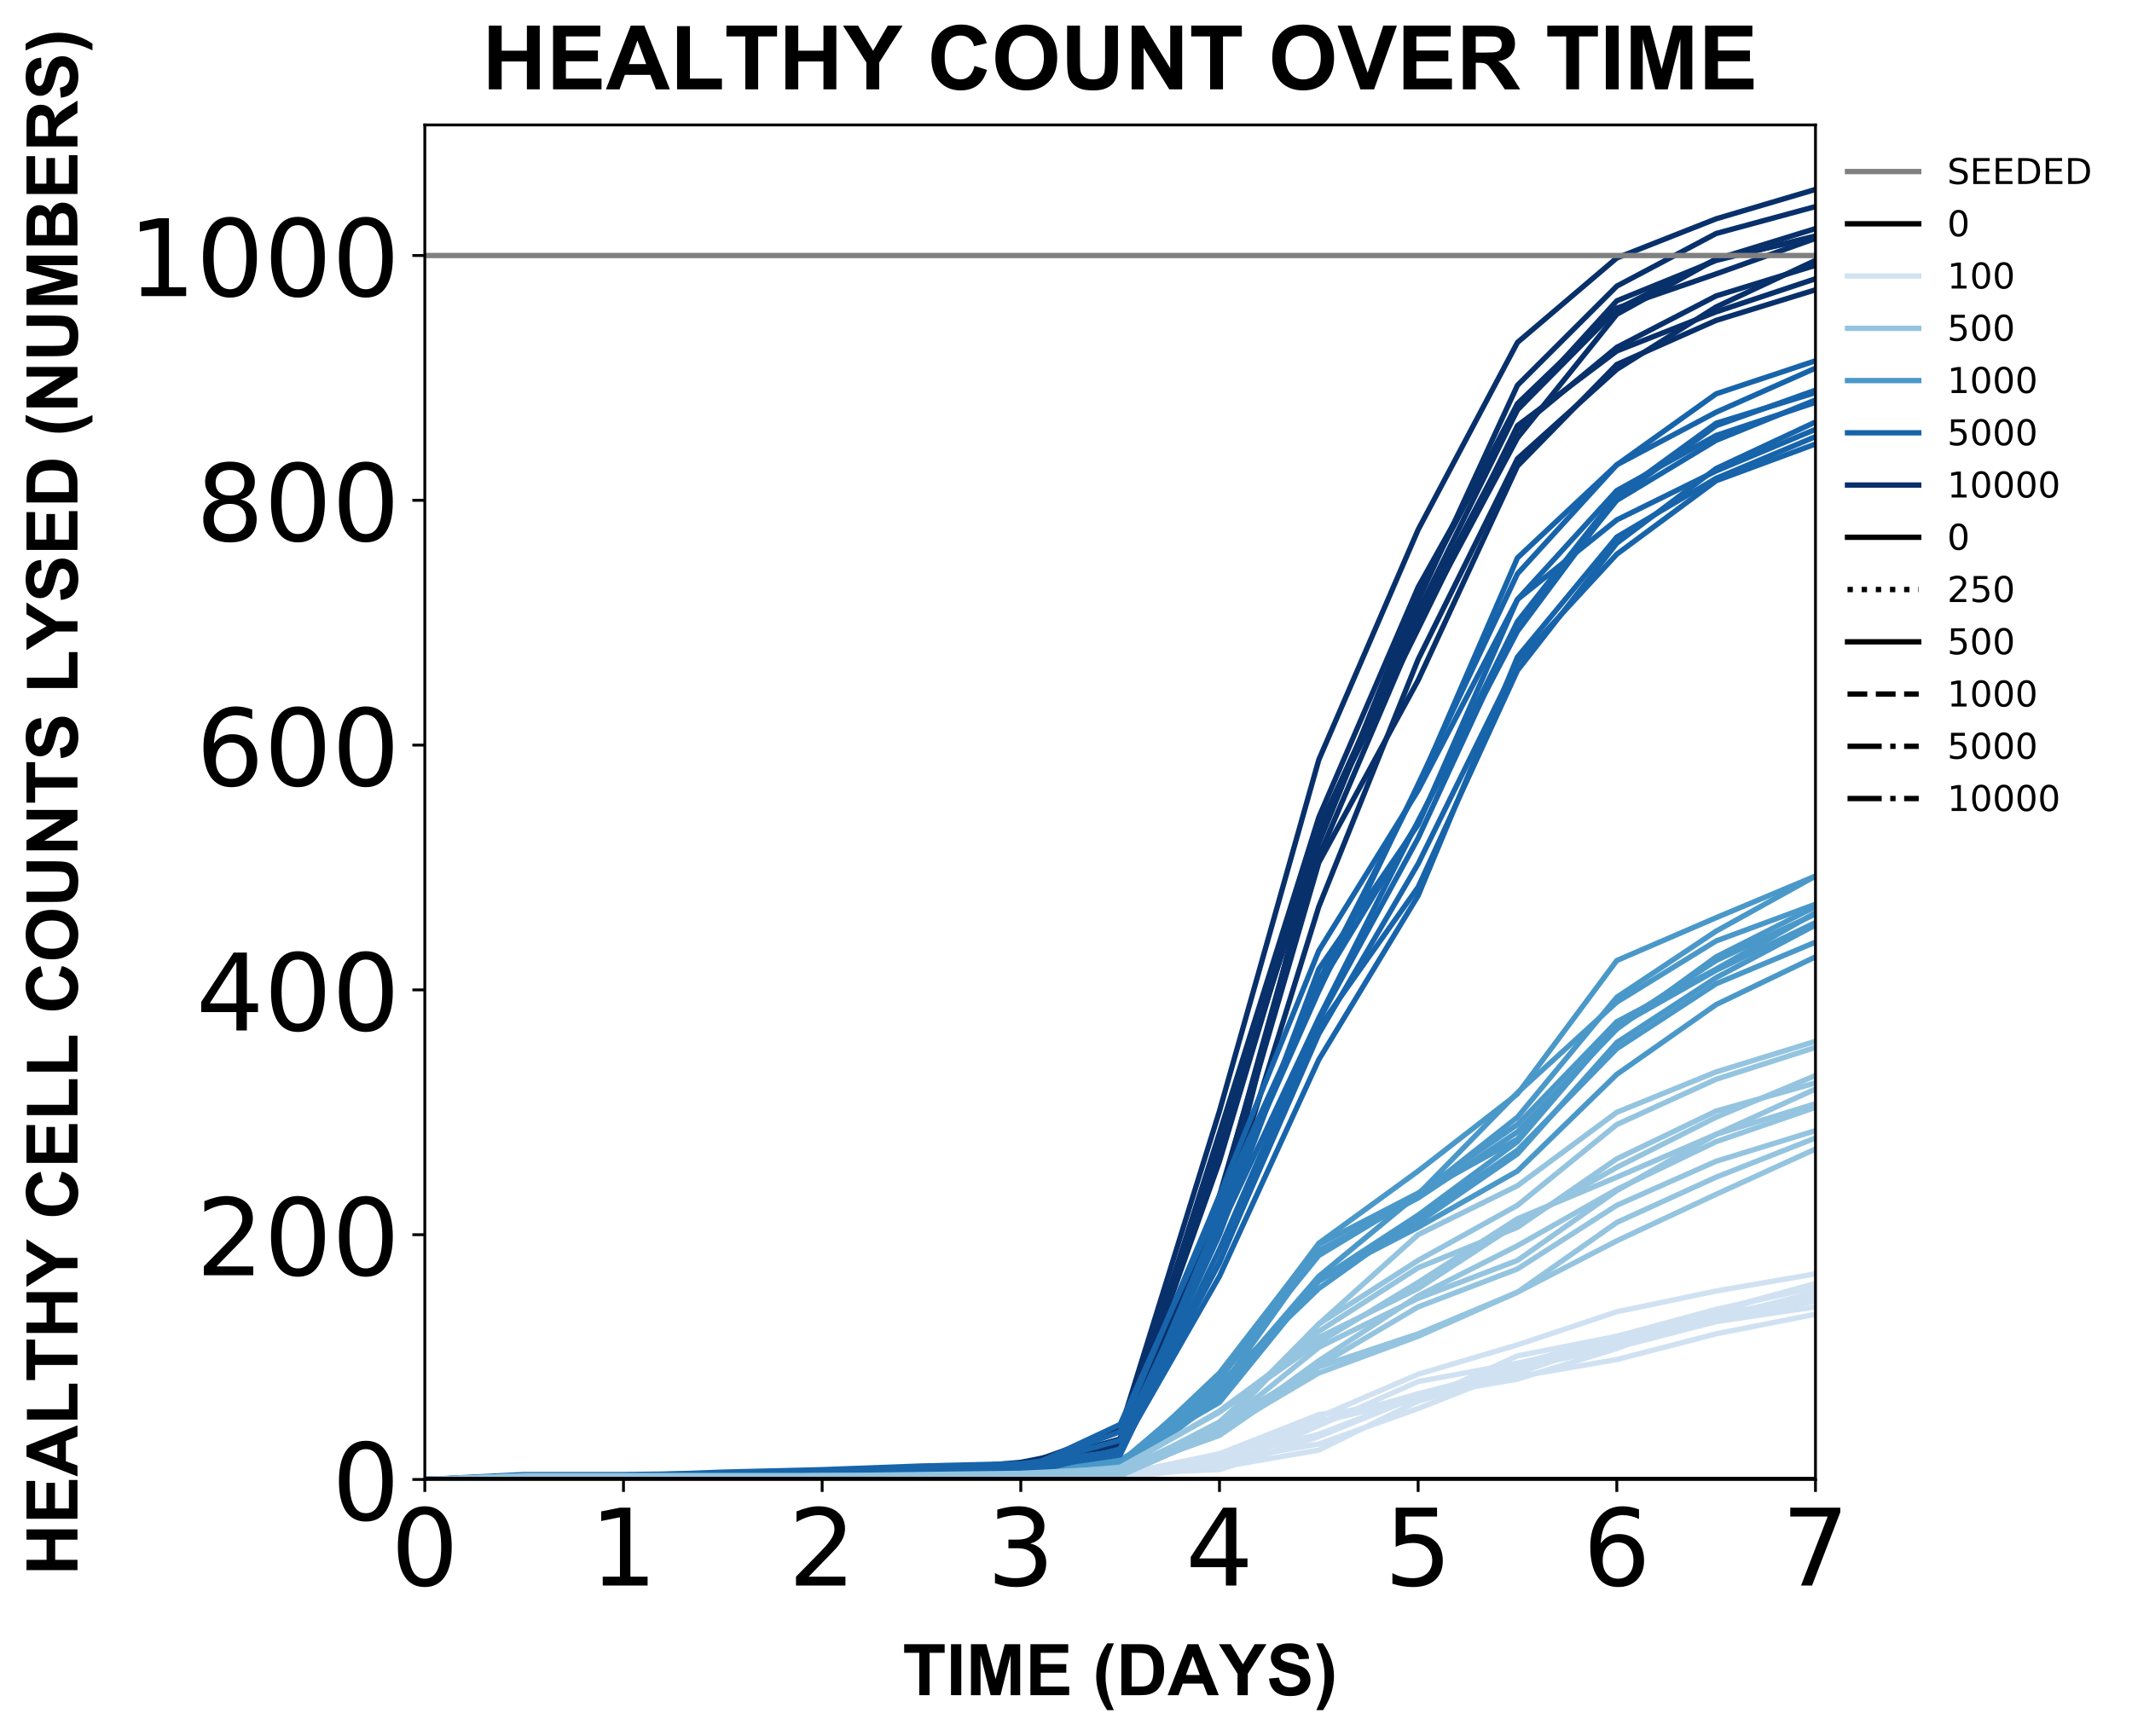 <?xml version="1.0" encoding="utf-8" standalone="no"?>
<!DOCTYPE svg PUBLIC "-//W3C//DTD SVG 1.1//EN"
  "http://www.w3.org/Graphics/SVG/1.1/DTD/svg11.dtd">
<!-- Created with matplotlib (https://matplotlib.org/) -->
<svg height="487.618pt" version="1.1" viewBox="0 0 598.823 487.618" width="598.823pt" xmlns="http://www.w3.org/2000/svg" xmlns:xlink="http://www.w3.org/1999/xlink">
 <defs>
  <style type="text/css">
*{stroke-linecap:butt;stroke-linejoin:round;}
  </style>
 </defs>
 <g id="figure_1">
  <g id="patch_1">
   <path d="M 0 487.618 
L 598.823 487.618 
L 598.823 0 
L 0 0 
z
" style="fill:#ffffff;"/>
  </g>
  <g id="axes_1">
   <g id="patch_2">
    <path d="M 119.319 415.615 
L 509.919 415.615 
L 509.919 35.095 
L 119.319 35.095 
z
" style="fill:#ffffff;"/>
   </g>
   <g id="matplotlib.axis_1">
    <g id="xtick_1">
     <g id="line2d_1">
      <defs>
       <path d="M 0 0 
L 0 3.5 
" id="m0b7b9d3a5e" style="stroke:#000000;stroke-width:0.8;"/>
      </defs>
      <g>
       <use style="stroke:#000000;stroke-width:0.8;" x="119.319" xlink:href="#m0b7b9d3a5e" y="415.615"/>
      </g>
     </g>
     <g id="text_1">
      <!-- 0 -->
      <defs>
       <path d="M 31.781 66.406 
Q 24.172 66.406 20.328 58.906 
Q 16.5 51.422 16.5 36.375 
Q 16.5 21.391 20.328 13.891 
Q 24.172 6.391 31.781 6.391 
Q 39.453 6.391 43.281 13.891 
Q 47.125 21.391 47.125 36.375 
Q 47.125 51.422 43.281 58.906 
Q 39.453 66.406 31.781 66.406 
z
M 31.781 74.219 
Q 44.047 74.219 50.516 64.516 
Q 56.984 54.828 56.984 36.375 
Q 56.984 17.969 50.516 8.266 
Q 44.047 -1.422 31.781 -1.422 
Q 19.531 -1.422 13.062 8.266 
Q 6.594 17.969 6.594 36.375 
Q 6.594 54.828 13.062 64.516 
Q 19.531 74.219 31.781 74.219 
z
" id="DejaVuSans-48"/>
      </defs>
      <g transform="translate(109.775 445.41)scale(0.3 -0.3)">
       <use xlink:href="#DejaVuSans-48"/>
      </g>
     </g>
    </g>
    <g id="xtick_2">
     <g id="line2d_2">
      <g>
       <use style="stroke:#000000;stroke-width:0.8;" x="175.119" xlink:href="#m0b7b9d3a5e" y="415.615"/>
      </g>
     </g>
     <g id="text_2">
      <!-- 1 -->
      <defs>
       <path d="M 12.406 8.297 
L 28.516 8.297 
L 28.516 63.922 
L 10.984 60.406 
L 10.984 69.391 
L 28.422 72.906 
L 38.281 72.906 
L 38.281 8.297 
L 54.391 8.297 
L 54.391 0 
L 12.406 0 
z
" id="DejaVuSans-49"/>
      </defs>
      <g transform="translate(165.575 445.41)scale(0.3 -0.3)">
       <use xlink:href="#DejaVuSans-49"/>
      </g>
     </g>
    </g>
    <g id="xtick_3">
     <g id="line2d_3">
      <g>
       <use style="stroke:#000000;stroke-width:0.8;" x="230.919" xlink:href="#m0b7b9d3a5e" y="415.615"/>
      </g>
     </g>
     <g id="text_3">
      <!-- 2 -->
      <defs>
       <path d="M 19.188 8.297 
L 53.609 8.297 
L 53.609 0 
L 7.328 0 
L 7.328 8.297 
Q 12.938 14.109 22.625 23.891 
Q 32.328 33.688 34.812 36.531 
Q 39.547 41.844 41.422 45.531 
Q 43.312 49.219 43.312 52.781 
Q 43.312 58.594 39.234 62.25 
Q 35.156 65.922 28.609 65.922 
Q 23.969 65.922 18.812 64.312 
Q 13.672 62.703 7.812 59.422 
L 7.812 69.391 
Q 13.766 71.781 18.938 73 
Q 24.125 74.219 28.422 74.219 
Q 39.75 74.219 46.484 68.547 
Q 53.219 62.891 53.219 53.422 
Q 53.219 48.922 51.531 44.891 
Q 49.859 40.875 45.406 35.406 
Q 44.188 33.984 37.641 27.219 
Q 31.109 20.453 19.188 8.297 
z
" id="DejaVuSans-50"/>
      </defs>
      <g transform="translate(221.375 445.41)scale(0.3 -0.3)">
       <use xlink:href="#DejaVuSans-50"/>
      </g>
     </g>
    </g>
    <g id="xtick_4">
     <g id="line2d_4">
      <g>
       <use style="stroke:#000000;stroke-width:0.8;" x="286.719" xlink:href="#m0b7b9d3a5e" y="415.615"/>
      </g>
     </g>
     <g id="text_4">
      <!-- 3 -->
      <defs>
       <path d="M 40.578 39.312 
Q 47.656 37.797 51.625 33 
Q 55.609 28.219 55.609 21.188 
Q 55.609 10.406 48.188 4.484 
Q 40.766 -1.422 27.094 -1.422 
Q 22.516 -1.422 17.656 -0.516 
Q 12.797 0.391 7.625 2.203 
L 7.625 11.719 
Q 11.719 9.328 16.594 8.109 
Q 21.484 6.891 26.812 6.891 
Q 36.078 6.891 40.938 10.547 
Q 45.797 14.203 45.797 21.188 
Q 45.797 27.641 41.281 31.266 
Q 36.766 34.906 28.719 34.906 
L 20.219 34.906 
L 20.219 43.016 
L 29.109 43.016 
Q 36.375 43.016 40.234 45.922 
Q 44.094 48.828 44.094 54.297 
Q 44.094 59.906 40.109 62.906 
Q 36.141 65.922 28.719 65.922 
Q 24.656 65.922 20.016 65.031 
Q 15.375 64.156 9.812 62.312 
L 9.812 71.094 
Q 15.438 72.656 20.344 73.438 
Q 25.25 74.219 29.594 74.219 
Q 40.828 74.219 47.359 69.109 
Q 53.906 64.016 53.906 55.328 
Q 53.906 49.266 50.438 45.094 
Q 46.969 40.922 40.578 39.312 
z
" id="DejaVuSans-51"/>
      </defs>
      <g transform="translate(277.175 445.41)scale(0.3 -0.3)">
       <use xlink:href="#DejaVuSans-51"/>
      </g>
     </g>
    </g>
    <g id="xtick_5">
     <g id="line2d_5">
      <g>
       <use style="stroke:#000000;stroke-width:0.8;" x="342.519" xlink:href="#m0b7b9d3a5e" y="415.615"/>
      </g>
     </g>
     <g id="text_5">
      <!-- 4 -->
      <defs>
       <path d="M 37.797 64.312 
L 12.891 25.391 
L 37.797 25.391 
z
M 35.203 72.906 
L 47.609 72.906 
L 47.609 25.391 
L 58.016 25.391 
L 58.016 17.188 
L 47.609 17.188 
L 47.609 0 
L 37.797 0 
L 37.797 17.188 
L 4.891 17.188 
L 4.891 26.703 
z
" id="DejaVuSans-52"/>
      </defs>
      <g transform="translate(332.975 445.41)scale(0.3 -0.3)">
       <use xlink:href="#DejaVuSans-52"/>
      </g>
     </g>
    </g>
    <g id="xtick_6">
     <g id="line2d_6">
      <g>
       <use style="stroke:#000000;stroke-width:0.8;" x="398.319" xlink:href="#m0b7b9d3a5e" y="415.615"/>
      </g>
     </g>
     <g id="text_6">
      <!-- 5 -->
      <defs>
       <path d="M 10.797 72.906 
L 49.516 72.906 
L 49.516 64.594 
L 19.828 64.594 
L 19.828 46.734 
Q 21.969 47.469 24.109 47.828 
Q 26.266 48.188 28.422 48.188 
Q 40.625 48.188 47.75 41.5 
Q 54.891 34.812 54.891 23.391 
Q 54.891 11.625 47.562 5.094 
Q 40.234 -1.422 26.906 -1.422 
Q 22.312 -1.422 17.547 -0.641 
Q 12.797 0.141 7.719 1.703 
L 7.719 11.625 
Q 12.109 9.234 16.797 8.062 
Q 21.484 6.891 26.703 6.891 
Q 35.156 6.891 40.078 11.328 
Q 45.016 15.766 45.016 23.391 
Q 45.016 31 40.078 35.438 
Q 35.156 39.891 26.703 39.891 
Q 22.75 39.891 18.812 39.016 
Q 14.891 38.141 10.797 36.281 
z
" id="DejaVuSans-53"/>
      </defs>
      <g transform="translate(388.775 445.41)scale(0.3 -0.3)">
       <use xlink:href="#DejaVuSans-53"/>
      </g>
     </g>
    </g>
    <g id="xtick_7">
     <g id="line2d_7">
      <g>
       <use style="stroke:#000000;stroke-width:0.8;" x="454.119" xlink:href="#m0b7b9d3a5e" y="415.615"/>
      </g>
     </g>
     <g id="text_7">
      <!-- 6 -->
      <defs>
       <path d="M 33.016 40.375 
Q 26.375 40.375 22.484 35.828 
Q 18.609 31.297 18.609 23.391 
Q 18.609 15.531 22.484 10.953 
Q 26.375 6.391 33.016 6.391 
Q 39.656 6.391 43.531 10.953 
Q 47.406 15.531 47.406 23.391 
Q 47.406 31.297 43.531 35.828 
Q 39.656 40.375 33.016 40.375 
z
M 52.594 71.297 
L 52.594 62.312 
Q 48.875 64.062 45.094 64.984 
Q 41.312 65.922 37.594 65.922 
Q 27.828 65.922 22.672 59.328 
Q 17.531 52.734 16.797 39.406 
Q 19.672 43.656 24.016 45.922 
Q 28.375 48.188 33.594 48.188 
Q 44.578 48.188 50.953 41.516 
Q 57.328 34.859 57.328 23.391 
Q 57.328 12.156 50.688 5.359 
Q 44.047 -1.422 33.016 -1.422 
Q 20.359 -1.422 13.672 8.266 
Q 6.984 17.969 6.984 36.375 
Q 6.984 53.656 15.188 63.938 
Q 23.391 74.219 37.203 74.219 
Q 40.922 74.219 44.703 73.484 
Q 48.484 72.75 52.594 71.297 
z
" id="DejaVuSans-54"/>
      </defs>
      <g transform="translate(444.575 445.41)scale(0.3 -0.3)">
       <use xlink:href="#DejaVuSans-54"/>
      </g>
     </g>
    </g>
    <g id="xtick_8">
     <g id="line2d_8">
      <g>
       <use style="stroke:#000000;stroke-width:0.8;" x="509.919" xlink:href="#m0b7b9d3a5e" y="415.615"/>
      </g>
     </g>
     <g id="text_8">
      <!-- 7 -->
      <defs>
       <path d="M 8.203 72.906 
L 55.078 72.906 
L 55.078 68.703 
L 28.609 0 
L 18.312 0 
L 43.219 64.594 
L 8.203 64.594 
z
" id="DejaVuSans-55"/>
      </defs>
      <g transform="translate(500.375 445.41)scale(0.3 -0.3)">
       <use xlink:href="#DejaVuSans-55"/>
      </g>
     </g>
    </g>
    <g id="text_9">
     <!-- TIME (DAYS) -->
     <defs>
      <path d="M 23.391 0 
L 23.391 59.469 
L 2.156 59.469 
L 2.156 71.578 
L 59.031 71.578 
L 59.031 59.469 
L 37.844 59.469 
L 37.844 0 
z
" id="Arial-BoldMT-84"/>
      <path d="M 6.844 0 
L 6.844 71.578 
L 21.297 71.578 
L 21.297 0 
z
" id="Arial-BoldMT-73"/>
      <path d="M 7.078 0 
L 7.078 71.578 
L 28.719 71.578 
L 41.703 22.75 
L 54.547 71.578 
L 76.219 71.578 
L 76.219 0 
L 62.797 0 
L 62.797 56.344 
L 48.578 0 
L 34.672 0 
L 20.516 56.344 
L 20.516 0 
z
" id="Arial-BoldMT-77"/>
      <path d="M 7.281 0 
L 7.281 71.578 
L 60.359 71.578 
L 60.359 59.469 
L 21.734 59.469 
L 21.734 43.609 
L 57.672 43.609 
L 57.672 31.547 
L 21.734 31.547 
L 21.734 12.062 
L 61.719 12.062 
L 61.719 0 
z
" id="Arial-BoldMT-69"/>
      <path id="Arial-BoldMT-32"/>
      <path d="M 29.938 -21.047 
L 20.516 -21.047 
Q 13.031 -9.766 9.125 2.391 
Q 5.219 14.547 5.219 25.922 
Q 5.219 40.047 10.062 52.641 
Q 14.266 63.578 20.703 72.797 
L 30.078 72.797 
Q 23.391 58.016 20.875 47.625 
Q 18.359 37.25 18.359 25.641 
Q 18.359 17.625 19.844 9.219 
Q 21.344 0.828 23.922 -6.734 
Q 25.641 -11.719 29.938 -21.047 
z
" id="Arial-BoldMT-40"/>
      <path d="M 7.234 71.578 
L 33.641 71.578 
Q 42.578 71.578 47.266 70.219 
Q 53.562 68.359 58.047 63.625 
Q 62.547 58.891 64.891 52.031 
Q 67.234 45.172 67.234 35.109 
Q 67.234 26.266 65.047 19.875 
Q 62.359 12.062 57.375 7.234 
Q 53.609 3.562 47.219 1.516 
Q 42.438 0 34.422 0 
L 7.234 0 
z
M 21.688 59.469 
L 21.688 12.062 
L 32.469 12.062 
Q 38.531 12.062 41.219 12.75 
Q 44.734 13.625 47.047 15.719 
Q 49.359 17.828 50.828 22.625 
Q 52.297 27.438 52.297 35.75 
Q 52.297 44.047 50.828 48.484 
Q 49.359 52.938 46.719 55.422 
Q 44.094 57.906 40.047 58.797 
Q 37.016 59.469 28.172 59.469 
z
" id="Arial-BoldMT-68"/>
      <path d="M 71.828 0 
L 56.109 0 
L 49.859 16.266 
L 21.234 16.266 
L 15.328 0 
L 0 0 
L 27.875 71.578 
L 43.172 71.578 
z
M 45.219 28.328 
L 35.359 54.891 
L 25.688 28.328 
z
" id="Arial-BoldMT-65"/>
      <path d="M 26.078 0 
L 26.078 30.125 
L -0.141 71.578 
L 16.797 71.578 
L 33.641 43.266 
L 50.141 71.578 
L 66.797 71.578 
L 40.484 30.031 
L 40.484 0 
z
" id="Arial-BoldMT-89"/>
      <path d="M 3.609 23.297 
L 17.672 24.656 
Q 18.953 17.578 22.828 14.25 
Q 26.703 10.938 33.297 10.938 
Q 40.281 10.938 43.812 13.891 
Q 47.359 16.844 47.359 20.797 
Q 47.359 23.344 45.875 25.125 
Q 44.391 26.906 40.672 28.219 
Q 38.141 29.109 29.109 31.344 
Q 17.484 34.234 12.797 38.422 
Q 6.203 44.344 6.203 52.828 
Q 6.203 58.297 9.297 63.062 
Q 12.406 67.828 18.234 70.312 
Q 24.078 72.797 32.328 72.797 
Q 45.797 72.797 52.609 66.891 
Q 59.422 60.984 59.766 51.125 
L 45.312 50.484 
Q 44.391 56 41.328 58.422 
Q 38.281 60.844 32.172 60.844 
Q 25.875 60.844 22.312 58.25 
Q 20.016 56.594 20.016 53.812 
Q 20.016 51.266 22.172 49.469 
Q 24.906 47.172 35.453 44.672 
Q 46 42.188 51.047 39.516 
Q 56.109 36.859 58.953 32.25 
Q 61.812 27.641 61.812 20.844 
Q 61.812 14.703 58.391 9.328 
Q 54.984 3.953 48.734 1.344 
Q 42.484 -1.266 33.156 -1.266 
Q 19.578 -1.266 12.297 5 
Q 5.031 11.281 3.609 23.297 
z
" id="Arial-BoldMT-83"/>
      <path d="M 3.375 -21.047 
Q 7.422 -12.359 9.078 -7.719 
Q 10.75 -3.078 12.156 2.969 
Q 13.578 9.031 14.25 14.469 
Q 14.938 19.922 14.938 25.641 
Q 14.938 37.25 12.453 47.625 
Q 9.969 58.016 3.266 72.797 
L 12.594 72.797 
Q 19.969 62.312 24.047 50.531 
Q 28.125 38.766 28.125 26.656 
Q 28.125 16.453 24.906 4.781 
Q 21.234 -8.297 12.844 -21.047 
z
" id="Arial-BoldMT-41"/>
     </defs>
     <g transform="translate(253.525 476.208)scale(0.2 -0.2)">
      <use xlink:href="#Arial-BoldMT-84"/>
      <use x="61.084" xlink:href="#Arial-BoldMT-73"/>
      <use x="88.867" xlink:href="#Arial-BoldMT-77"/>
      <use x="172.168" xlink:href="#Arial-BoldMT-69"/>
      <use x="238.867" xlink:href="#Arial-BoldMT-32"/>
      <use x="266.65" xlink:href="#Arial-BoldMT-40"/>
      <use x="299.951" xlink:href="#Arial-BoldMT-68"/>
      <use x="372.168" xlink:href="#Arial-BoldMT-65"/>
      <use x="444.244" xlink:href="#Arial-BoldMT-89"/>
      <use x="510.943" xlink:href="#Arial-BoldMT-83"/>
      <use x="577.643" xlink:href="#Arial-BoldMT-41"/>
     </g>
    </g>
   </g>
   <g id="matplotlib.axis_2">
    <g id="ytick_1">
     <g id="line2d_9">
      <defs>
       <path d="M 0 0 
L -3.5 0 
" id="m26d6a035e6" style="stroke:#000000;stroke-width:0.8;"/>
      </defs>
      <g>
       <use style="stroke:#000000;stroke-width:0.8;" x="119.319" xlink:href="#m26d6a035e6" y="415.615"/>
      </g>
     </g>
     <g id="text_10">
      <!-- 0 -->
      <g transform="translate(93.231 427.012)scale(0.3 -0.3)">
       <use xlink:href="#DejaVuSans-48"/>
      </g>
     </g>
    </g>
    <g id="ytick_2">
     <g id="line2d_10">
      <g>
       <use style="stroke:#000000;stroke-width:0.8;" x="119.319" xlink:href="#m26d6a035e6" y="346.848"/>
      </g>
     </g>
     <g id="text_11">
      <!-- 200 -->
      <g transform="translate(55.056 358.246)scale(0.3 -0.3)">
       <use xlink:href="#DejaVuSans-50"/>
       <use x="63.623" xlink:href="#DejaVuSans-48"/>
       <use x="127.246" xlink:href="#DejaVuSans-48"/>
      </g>
     </g>
    </g>
    <g id="ytick_3">
     <g id="line2d_11">
      <g>
       <use style="stroke:#000000;stroke-width:0.8;" x="119.319" xlink:href="#m26d6a035e6" y="278.081"/>
      </g>
     </g>
     <g id="text_12">
      <!-- 400 -->
      <g transform="translate(55.056 289.479)scale(0.3 -0.3)">
       <use xlink:href="#DejaVuSans-52"/>
       <use x="63.623" xlink:href="#DejaVuSans-48"/>
       <use x="127.246" xlink:href="#DejaVuSans-48"/>
      </g>
     </g>
    </g>
    <g id="ytick_4">
     <g id="line2d_12">
      <g>
       <use style="stroke:#000000;stroke-width:0.8;" x="119.319" xlink:href="#m26d6a035e6" y="209.315"/>
      </g>
     </g>
     <g id="text_13">
      <!-- 600 -->
      <g transform="translate(55.056 220.712)scale(0.3 -0.3)">
       <use xlink:href="#DejaVuSans-54"/>
       <use x="63.623" xlink:href="#DejaVuSans-48"/>
       <use x="127.246" xlink:href="#DejaVuSans-48"/>
      </g>
     </g>
    </g>
    <g id="ytick_5">
     <g id="line2d_13">
      <g>
       <use style="stroke:#000000;stroke-width:0.8;" x="119.319" xlink:href="#m26d6a035e6" y="140.548"/>
      </g>
     </g>
     <g id="text_14">
      <!-- 800 -->
      <defs>
       <path d="M 31.781 34.625 
Q 24.75 34.625 20.719 30.859 
Q 16.703 27.094 16.703 20.516 
Q 16.703 13.922 20.719 10.156 
Q 24.75 6.391 31.781 6.391 
Q 38.812 6.391 42.859 10.172 
Q 46.922 13.969 46.922 20.516 
Q 46.922 27.094 42.891 30.859 
Q 38.875 34.625 31.781 34.625 
z
M 21.922 38.812 
Q 15.578 40.375 12.031 44.719 
Q 8.5 49.078 8.5 55.328 
Q 8.5 64.062 14.719 69.141 
Q 20.953 74.219 31.781 74.219 
Q 42.672 74.219 48.875 69.141 
Q 55.078 64.062 55.078 55.328 
Q 55.078 49.078 51.531 44.719 
Q 48 40.375 41.703 38.812 
Q 48.828 37.156 52.797 32.312 
Q 56.781 27.484 56.781 20.516 
Q 56.781 9.906 50.312 4.234 
Q 43.844 -1.422 31.781 -1.422 
Q 19.734 -1.422 13.25 4.234 
Q 6.781 9.906 6.781 20.516 
Q 6.781 27.484 10.781 32.312 
Q 14.797 37.156 21.922 38.812 
z
M 18.312 54.391 
Q 18.312 48.734 21.844 45.562 
Q 25.391 42.391 31.781 42.391 
Q 38.141 42.391 41.719 45.562 
Q 45.312 48.734 45.312 54.391 
Q 45.312 60.062 41.719 63.234 
Q 38.141 66.406 31.781 66.406 
Q 25.391 66.406 21.844 63.234 
Q 18.312 60.062 18.312 54.391 
z
" id="DejaVuSans-56"/>
      </defs>
      <g transform="translate(55.056 151.946)scale(0.3 -0.3)">
       <use xlink:href="#DejaVuSans-56"/>
       <use x="63.623" xlink:href="#DejaVuSans-48"/>
       <use x="127.246" xlink:href="#DejaVuSans-48"/>
      </g>
     </g>
    </g>
    <g id="ytick_6">
     <g id="line2d_14">
      <g>
       <use style="stroke:#000000;stroke-width:0.8;" x="119.319" xlink:href="#m26d6a035e6" y="71.782"/>
      </g>
     </g>
     <g id="text_15">
      <!-- 1000 -->
      <g transform="translate(35.969 83.179)scale(0.3 -0.3)">
       <use xlink:href="#DejaVuSans-49"/>
       <use x="63.623" xlink:href="#DejaVuSans-48"/>
       <use x="127.246" xlink:href="#DejaVuSans-48"/>
       <use x="190.869" xlink:href="#DejaVuSans-48"/>
      </g>
     </g>
    </g>
    <g id="text_16">
     <!-- HEALTHY CELL COUNTS LYSED (NUMBERS) -->
     <defs>
      <path d="M 7.328 0 
L 7.328 71.578 
L 21.781 71.578 
L 21.781 43.406 
L 50.094 43.406 
L 50.094 71.578 
L 64.547 71.578 
L 64.547 0 
L 50.094 0 
L 50.094 31.297 
L 21.781 31.297 
L 21.781 0 
z
" id="Arial-BoldMT-72"/>
      <path d="M 7.672 0 
L 7.672 71 
L 22.125 71 
L 22.125 12.062 
L 58.062 12.062 
L 58.062 0 
z
" id="Arial-BoldMT-76"/>
      <path d="M 53.078 26.312 
L 67.094 21.875 
Q 63.875 10.156 56.375 4.469 
Q 48.875 -1.219 37.359 -1.219 
Q 23.094 -1.219 13.906 8.516 
Q 4.734 18.266 4.734 35.156 
Q 4.734 53.031 13.953 62.906 
Q 23.188 72.797 38.234 72.797 
Q 51.375 72.797 59.578 65.047 
Q 64.453 60.453 66.891 51.859 
L 52.594 48.438 
Q 51.312 54 47.281 57.219 
Q 43.266 60.453 37.5 60.453 
Q 29.547 60.453 24.578 54.734 
Q 19.625 49.031 19.625 36.234 
Q 19.625 22.656 24.5 16.891 
Q 29.391 11.141 37.203 11.141 
Q 42.969 11.141 47.109 14.797 
Q 51.266 18.453 53.078 26.312 
z
" id="Arial-BoldMT-67"/>
      <path d="M 4.344 35.359 
Q 4.344 46.297 7.625 53.719 
Q 10.062 59.188 14.281 63.531 
Q 18.5 67.875 23.531 69.969 
Q 30.219 72.797 38.969 72.797 
Q 54.781 72.797 64.281 62.984 
Q 73.781 53.172 73.781 35.688 
Q 73.781 18.359 64.359 8.562 
Q 54.938 -1.219 39.156 -1.219 
Q 23.188 -1.219 13.766 8.516 
Q 4.344 18.266 4.344 35.359 
z
M 19.234 35.844 
Q 19.234 23.688 24.844 17.406 
Q 30.469 11.141 39.109 11.141 
Q 47.75 11.141 53.297 17.359 
Q 58.844 23.578 58.844 36.031 
Q 58.844 48.344 53.438 54.391 
Q 48.047 60.453 39.109 60.453 
Q 30.172 60.453 24.703 54.312 
Q 19.234 48.188 19.234 35.844 
z
" id="Arial-BoldMT-79"/>
      <path d="M 7.172 71.578 
L 21.625 71.578 
L 21.625 32.812 
Q 21.625 23.578 22.172 20.844 
Q 23.094 16.453 26.578 13.797 
Q 30.078 11.141 36.141 11.141 
Q 42.281 11.141 45.406 13.641 
Q 48.531 16.156 49.172 19.812 
Q 49.812 23.484 49.812 31.984 
L 49.812 71.578 
L 64.266 71.578 
L 64.266 33.984 
Q 64.266 21.094 63.094 15.766 
Q 61.922 10.453 58.766 6.781 
Q 55.609 3.125 50.328 0.953 
Q 45.062 -1.219 36.578 -1.219 
Q 26.312 -1.219 21.016 1.141 
Q 15.719 3.516 12.641 7.297 
Q 9.578 11.078 8.594 15.234 
Q 7.172 21.391 7.172 33.406 
z
" id="Arial-BoldMT-85"/>
      <path d="M 7.422 0 
L 7.422 71.578 
L 21.484 71.578 
L 50.781 23.781 
L 50.781 71.578 
L 64.203 71.578 
L 64.203 0 
L 49.703 0 
L 20.844 46.688 
L 20.844 0 
z
" id="Arial-BoldMT-78"/>
      <path d="M 7.328 71.578 
L 35.938 71.578 
Q 44.438 71.578 48.609 70.875 
Q 52.781 70.172 56.078 67.922 
Q 59.375 65.672 61.562 61.938 
Q 63.766 58.203 63.766 53.562 
Q 63.766 48.531 61.047 44.328 
Q 58.344 40.141 53.719 38.031 
Q 60.25 36.141 63.766 31.547 
Q 67.281 26.953 67.281 20.75 
Q 67.281 15.875 65.016 11.25 
Q 62.75 6.641 58.812 3.875 
Q 54.891 1.125 49.125 0.484 
Q 45.516 0.094 31.688 0 
L 7.328 0 
z
M 21.781 59.672 
L 21.781 43.109 
L 31.25 43.109 
Q 39.703 43.109 41.75 43.359 
Q 45.453 43.797 47.578 45.922 
Q 49.703 48.047 49.703 51.516 
Q 49.703 54.828 47.875 56.906 
Q 46.047 58.984 42.438 59.422 
Q 40.281 59.672 30.078 59.672 
z
M 21.781 31.203 
L 21.781 12.062 
L 35.156 12.062 
Q 42.969 12.062 45.062 12.5 
Q 48.297 13.094 50.312 15.359 
Q 52.344 17.625 52.344 21.438 
Q 52.344 24.656 50.781 26.906 
Q 49.219 29.156 46.266 30.172 
Q 43.312 31.203 33.453 31.203 
z
" id="Arial-BoldMT-66"/>
      <path d="M 7.328 0 
L 7.328 71.578 
L 37.75 71.578 
Q 49.219 71.578 54.422 69.641 
Q 59.625 67.719 62.75 62.781 
Q 65.875 57.859 65.875 51.516 
Q 65.875 43.453 61.125 38.203 
Q 56.391 32.953 46.969 31.594 
Q 51.656 28.859 54.703 25.578 
Q 57.766 22.312 62.938 13.969 
L 71.688 0 
L 54.391 0 
L 43.953 15.578 
Q 38.375 23.922 36.328 26.094 
Q 34.281 28.266 31.984 29.078 
Q 29.688 29.891 24.703 29.891 
L 21.781 29.891 
L 21.781 0 
z
M 21.781 41.312 
L 32.469 41.312 
Q 42.875 41.312 45.453 42.188 
Q 48.047 43.062 49.516 45.203 
Q 50.984 47.359 50.984 50.594 
Q 50.984 54.203 49.047 56.422 
Q 47.125 58.641 43.609 59.234 
Q 41.844 59.469 33.062 59.469 
L 21.781 59.469 
z
" id="Arial-BoldMT-82"/>
     </defs>
     <g transform="translate(21.759 442.548)rotate(-90)scale(0.2 -0.2)">
      <use xlink:href="#Arial-BoldMT-72"/>
      <use x="72.217" xlink:href="#Arial-BoldMT-69"/>
      <use x="138.916" xlink:href="#Arial-BoldMT-65"/>
      <use x="211.133" xlink:href="#Arial-BoldMT-76"/>
      <use x="272.107" xlink:href="#Arial-BoldMT-84"/>
      <use x="333.191" xlink:href="#Arial-BoldMT-72"/>
      <use x="405.408" xlink:href="#Arial-BoldMT-89"/>
      <use x="472.092" xlink:href="#Arial-BoldMT-32"/>
      <use x="499.875" xlink:href="#Arial-BoldMT-67"/>
      <use x="572.092" xlink:href="#Arial-BoldMT-69"/>
      <use x="638.791" xlink:href="#Arial-BoldMT-76"/>
      <use x="699.875" xlink:href="#Arial-BoldMT-76"/>
      <use x="760.943" xlink:href="#Arial-BoldMT-32"/>
      <use x="788.727" xlink:href="#Arial-BoldMT-67"/>
      <use x="860.943" xlink:href="#Arial-BoldMT-79"/>
      <use x="938.727" xlink:href="#Arial-BoldMT-85"/>
      <use x="1010.943" xlink:href="#Arial-BoldMT-78"/>
      <use x="1083.16" xlink:href="#Arial-BoldMT-84"/>
      <use x="1144.244" xlink:href="#Arial-BoldMT-83"/>
      <use x="1210.943" xlink:href="#Arial-BoldMT-32"/>
      <use x="1238.727" xlink:href="#Arial-BoldMT-76"/>
      <use x="1299.67" xlink:href="#Arial-BoldMT-89"/>
      <use x="1366.369" xlink:href="#Arial-BoldMT-83"/>
      <use x="1433.068" xlink:href="#Arial-BoldMT-69"/>
      <use x="1499.768" xlink:href="#Arial-BoldMT-68"/>
      <use x="1571.984" xlink:href="#Arial-BoldMT-32"/>
      <use x="1599.768" xlink:href="#Arial-BoldMT-40"/>
      <use x="1633.068" xlink:href="#Arial-BoldMT-78"/>
      <use x="1705.285" xlink:href="#Arial-BoldMT-85"/>
      <use x="1777.502" xlink:href="#Arial-BoldMT-77"/>
      <use x="1860.803" xlink:href="#Arial-BoldMT-66"/>
      <use x="1933.02" xlink:href="#Arial-BoldMT-69"/>
      <use x="1999.719" xlink:href="#Arial-BoldMT-82"/>
      <use x="2071.936" xlink:href="#Arial-BoldMT-83"/>
      <use x="2138.635" xlink:href="#Arial-BoldMT-41"/>
     </g>
    </g>
   </g>
   <g id="line2d_15">
    <path clip-path="url(#p4a175890ca)" d="M 119.319 415.615 
L 147.219 415.615 
L 175.119 415.615 
L 203.019 414.239 
L 230.919 413.895 
L 258.819 413.552 
L 286.719 412.52 
L 314.619 404.956 
L 342.519 326.218 
L 370.419 232.695 
L 398.319 173.556 
L 426.219 120.606 
L 454.119 97.569 
L 482.019 83.128 
L 509.919 74.532 
" style="fill:none;stroke:#08306b;stroke-linecap:square;stroke-width:1.5;"/>
   </g>
   <g id="line2d_16">
    <path clip-path="url(#p4a175890ca)" d="M 119.319 415.615 
L 147.219 415.271 
L 175.119 415.271 
L 203.019 415.271 
L 230.919 414.927 
L 258.819 413.552 
L 286.719 413.208 
L 314.619 401.517 
L 342.519 321.748 
L 370.419 236.478 
L 398.319 167.023 
L 426.219 113.385 
L 454.119 86.566 
L 482.019 76.939 
L 509.919 66.968 
" style="fill:none;stroke:#08306b;stroke-linecap:square;stroke-width:1.5;"/>
   </g>
   <g id="line2d_17">
    <path clip-path="url(#p4a175890ca)" d="M 119.319 415.615 
L 147.219 414.583 
L 175.119 414.583 
L 203.019 414.239 
L 230.919 413.208 
L 258.819 412.864 
L 286.719 411.832 
L 314.619 401.861 
L 342.519 312.121 
L 370.419 213.441 
L 398.319 148.8 
L 426.219 96.194 
L 454.119 72.469 
L 482.019 61.467 
L 509.919 53.215 
" style="fill:none;stroke:#08306b;stroke-linecap:square;stroke-width:1.5;"/>
   </g>
   <g id="line2d_18">
    <path clip-path="url(#p4a175890ca)" d="M 119.319 415.615 
L 147.219 415.271 
L 175.119 414.927 
L 203.019 414.927 
L 230.919 414.239 
L 258.819 413.552 
L 286.719 412.52 
L 314.619 404.268 
L 342.519 323.811 
L 370.419 233.039 
L 398.319 176.651 
L 426.219 119.574 
L 454.119 98.6 
L 482.019 87.598 
L 509.919 78.314 
" style="fill:none;stroke:#08306b;stroke-linecap:square;stroke-width:1.5;"/>
   </g>
   <g id="line2d_19">
    <path clip-path="url(#p4a175890ca)" d="M 119.319 415.615 
L 147.219 414.927 
L 175.119 414.927 
L 203.019 414.927 
L 230.919 414.239 
L 258.819 413.552 
L 286.719 412.864 
L 314.619 408.05 
L 342.519 338.252 
L 370.419 242.323 
L 398.319 191.092 
L 426.219 130.921 
L 454.119 102.383 
L 482.019 90.005 
L 509.919 81.409 
" style="fill:none;stroke:#08306b;stroke-linecap:square;stroke-width:1.5;"/>
   </g>
   <g id="line2d_20">
    <path clip-path="url(#p4a175890ca)" d="M 119.319 415.615 
L 147.219 415.271 
L 175.119 414.927 
L 203.019 414.927 
L 230.919 414.583 
L 258.819 414.239 
L 286.719 413.552 
L 314.619 408.05 
L 342.519 344.441 
L 370.419 254.701 
L 398.319 185.246 
L 426.219 128.858 
L 454.119 103.758 
L 482.019 86.223 
L 509.919 73.157 
" style="fill:none;stroke:#08306b;stroke-linecap:square;stroke-width:1.5;"/>
   </g>
   <g id="line2d_21">
    <path clip-path="url(#p4a175890ca)" d="M 119.319 415.615 
L 147.219 415.271 
L 175.119 414.927 
L 203.019 414.583 
L 230.919 414.583 
L 258.819 413.208 
L 286.719 410.801 
L 314.619 405.3 
L 342.519 318.31 
L 370.419 229.601 
L 398.319 164.96 
L 426.219 115.104 
L 454.119 86.91 
L 482.019 72.813 
L 509.919 66.624 
" style="fill:none;stroke:#08306b;stroke-linecap:square;stroke-width:1.5;"/>
   </g>
   <g id="line2d_22">
    <path clip-path="url(#p4a175890ca)" d="M 119.319 415.615 
L 147.219 415.271 
L 175.119 415.271 
L 203.019 414.927 
L 230.919 414.583 
L 258.819 414.583 
L 286.719 413.208 
L 314.619 407.706 
L 342.519 344.097 
L 370.419 233.039 
L 398.319 171.837 
L 426.219 115.104 
L 454.119 84.503 
L 482.019 73.157 
L 509.919 66.28 
" style="fill:none;stroke:#08306b;stroke-linecap:square;stroke-width:1.5;"/>
   </g>
   <g id="line2d_23">
    <path clip-path="url(#p4a175890ca)" d="M 119.319 415.615 
L 147.219 415.271 
L 175.119 414.927 
L 203.019 413.895 
L 230.919 413.895 
L 258.819 413.208 
L 286.719 412.176 
L 314.619 404.268 
L 342.519 336.877 
L 370.419 236.821 
L 398.319 168.742 
L 426.219 108.228 
L 454.119 80.377 
L 482.019 65.593 
L 509.919 58.028 
" style="fill:none;stroke:#08306b;stroke-linecap:square;stroke-width:1.5;"/>
   </g>
   <g id="line2d_24">
    <path clip-path="url(#p4a175890ca)" d="M 119.319 415.615 
L 147.219 414.927 
L 175.119 414.927 
L 203.019 414.583 
L 230.919 413.895 
L 258.819 412.52 
L 286.719 411.832 
L 314.619 406.331 
L 342.519 335.845 
L 370.419 240.604 
L 398.319 175.275 
L 426.219 123.013 
L 454.119 88.285 
L 482.019 72.813 
L 509.919 64.217 
" style="fill:none;stroke:#08306b;stroke-linecap:square;stroke-width:1.5;"/>
   </g>
   <g id="line2d_25">
    <path clip-path="url(#p4a175890ca)" d="M 119.319 415.615 
L 147.219 415.271 
L 175.119 415.271 
L 203.019 415.271 
L 230.919 415.271 
L 258.819 415.271 
L 286.719 414.927 
L 314.619 413.895 
L 342.519 392.578 
L 370.419 359.226 
L 398.319 344.785 
L 426.219 328.969 
L 454.119 301.806 
L 482.019 282.207 
L 509.919 268.798 
" style="fill:none;stroke:#4a98c9;stroke-linecap:square;stroke-width:1.5;"/>
   </g>
   <g id="line2d_26">
    <path clip-path="url(#p4a175890ca)" d="M 119.319 415.615 
L 147.219 415.271 
L 175.119 415.271 
L 203.019 415.271 
L 230.919 415.271 
L 258.819 414.239 
L 286.719 413.552 
L 314.619 412.176 
L 342.519 385.701 
L 370.419 349.599 
L 398.319 335.158 
L 426.219 315.903 
L 454.119 287.021 
L 482.019 272.236 
L 509.919 256.42 
" style="fill:none;stroke:#4a98c9;stroke-linecap:square;stroke-width:1.5;"/>
   </g>
   <g id="line2d_27">
    <path clip-path="url(#p4a175890ca)" d="M 119.319 415.615 
L 147.219 414.583 
L 175.119 414.583 
L 203.019 414.583 
L 230.919 414.583 
L 258.819 414.239 
L 286.719 414.239 
L 314.619 411.489 
L 342.519 388.796 
L 370.419 361.977 
L 398.319 342.034 
L 426.219 323.123 
L 454.119 294.585 
L 482.019 276.362 
L 509.919 264.672 
" style="fill:none;stroke:#4a98c9;stroke-linecap:square;stroke-width:1.5;"/>
   </g>
   <g id="line2d_28">
    <path clip-path="url(#p4a175890ca)" d="M 119.319 415.615 
L 147.219 415.615 
L 175.119 415.615 
L 203.019 415.615 
L 230.919 415.271 
L 258.819 415.271 
L 286.719 414.239 
L 314.619 410.113 
L 342.519 393.953 
L 370.419 359.57 
L 398.319 341.347 
L 426.219 320.717 
L 454.119 288.052 
L 482.019 269.829 
L 509.919 256.764 
" style="fill:none;stroke:#4a98c9;stroke-linecap:square;stroke-width:1.5;"/>
   </g>
   <g id="line2d_29">
    <path clip-path="url(#p4a175890ca)" d="M 119.319 415.615 
L 147.219 414.927 
L 175.119 414.927 
L 203.019 414.927 
L 230.919 414.927 
L 258.819 414.927 
L 286.719 414.239 
L 314.619 413.208 
L 342.519 391.89 
L 370.419 359.914 
L 398.319 343.41 
L 426.219 324.155 
L 454.119 292.866 
L 482.019 274.643 
L 509.919 259.858 
" style="fill:none;stroke:#4a98c9;stroke-linecap:square;stroke-width:1.5;"/>
   </g>
   <g id="line2d_30">
    <path clip-path="url(#p4a175890ca)" d="M 119.319 415.615 
L 147.219 415.615 
L 175.119 415.615 
L 203.019 415.615 
L 230.919 415.271 
L 258.819 415.271 
L 286.719 414.583 
L 314.619 412.52 
L 342.519 390.515 
L 370.419 351.318 
L 398.319 336.533 
L 426.219 317.966 
L 454.119 289.084 
L 482.019 268.798 
L 509.919 254.701 
" style="fill:none;stroke:#4a98c9;stroke-linecap:square;stroke-width:1.5;"/>
   </g>
   <g id="line2d_31">
    <path clip-path="url(#p4a175890ca)" d="M 119.319 415.615 
L 147.219 414.927 
L 175.119 414.927 
L 203.019 414.927 
L 230.919 414.927 
L 258.819 414.583 
L 286.719 414.583 
L 314.619 410.801 
L 342.519 387.42 
L 370.419 352.005 
L 398.319 335.501 
L 426.219 320.029 
L 454.119 288.396 
L 482.019 272.58 
L 509.919 259.171 
" style="fill:none;stroke:#4a98c9;stroke-linecap:square;stroke-width:1.5;"/>
   </g>
   <g id="line2d_32">
    <path clip-path="url(#p4a175890ca)" d="M 119.319 415.615 
L 147.219 415.271 
L 175.119 415.271 
L 203.019 415.271 
L 230.919 414.583 
L 258.819 414.583 
L 286.719 413.895 
L 314.619 411.145 
L 342.519 387.076 
L 370.419 352.693 
L 398.319 335.845 
L 426.219 313.84 
L 454.119 280.144 
L 482.019 261.577 
L 509.919 246.105 
" style="fill:none;stroke:#4a98c9;stroke-linecap:square;stroke-width:1.5;"/>
   </g>
   <g id="line2d_33">
    <path clip-path="url(#p4a175890ca)" d="M 119.319 415.615 
L 147.219 414.927 
L 175.119 414.927 
L 203.019 414.927 
L 230.919 414.583 
L 258.819 414.583 
L 286.719 413.895 
L 314.619 411.145 
L 342.519 386.733 
L 370.419 349.255 
L 398.319 328.969 
L 426.219 307.307 
L 454.119 269.829 
L 482.019 257.795 
L 509.919 246.105 
" style="fill:none;stroke:#4a98c9;stroke-linecap:square;stroke-width:1.5;"/>
   </g>
   <g id="line2d_34">
    <path clip-path="url(#p4a175890ca)" d="M 119.319 415.615 
L 147.219 415.615 
L 175.119 415.615 
L 203.019 415.615 
L 230.919 415.615 
L 258.819 415.615 
L 286.719 415.615 
L 314.619 411.489 
L 342.519 390.859 
L 370.419 358.538 
L 398.319 335.501 
L 426.219 306.963 
L 454.119 281.52 
L 482.019 264.328 
L 509.919 254.013 
" style="fill:none;stroke:#4a98c9;stroke-linecap:square;stroke-width:1.5;"/>
   </g>
   <g id="line2d_35">
    <path clip-path="url(#p4a175890ca)" d="M 119.319 415.615 
L 147.219 414.927 
L 175.119 414.927 
L 203.019 414.927 
L 230.919 414.927 
L 258.819 414.927 
L 286.719 414.927 
L 314.619 413.552 
L 342.519 412.52 
L 370.419 400.486 
L 398.319 388.108 
L 426.219 382.95 
L 454.119 376.761 
L 482.019 370.229 
L 509.919 363.008 
" style="fill:none;stroke:#d0e1f2;stroke-linecap:square;stroke-width:1.5;"/>
   </g>
   <g id="line2d_36">
    <path clip-path="url(#p4a175890ca)" d="M 119.319 415.615 
L 147.219 414.583 
L 175.119 414.583 
L 203.019 414.583 
L 230.919 414.583 
L 258.819 414.583 
L 286.719 414.583 
L 314.619 414.239 
L 342.519 409.426 
L 370.419 399.454 
L 398.319 392.922 
L 426.219 384.326 
L 454.119 378.481 
L 482.019 371.26 
L 509.919 367.134 
" style="fill:none;stroke:#d0e1f2;stroke-linecap:square;stroke-width:1.5;"/>
   </g>
   <g id="line2d_37">
    <path clip-path="url(#p4a175890ca)" d="M 119.319 415.615 
L 147.219 415.271 
L 175.119 415.271 
L 203.019 415.271 
L 230.919 415.271 
L 258.819 415.271 
L 286.719 415.271 
L 314.619 414.239 
L 342.519 408.394 
L 370.419 399.454 
L 398.319 391.546 
L 426.219 384.326 
L 454.119 377.449 
L 482.019 371.26 
L 509.919 365.415 
" style="fill:none;stroke:#d0e1f2;stroke-linecap:square;stroke-width:1.5;"/>
   </g>
   <g id="line2d_38">
    <path clip-path="url(#p4a175890ca)" d="M 119.319 415.615 
L 147.219 414.583 
L 175.119 414.583 
L 203.019 414.583 
L 230.919 414.583 
L 258.819 414.239 
L 286.719 414.239 
L 314.619 413.895 
L 342.519 409.082 
L 370.419 398.079 
L 398.319 386.045 
L 426.219 377.793 
L 454.119 368.509 
L 482.019 362.664 
L 509.919 357.851 
" style="fill:none;stroke:#d0e1f2;stroke-linecap:square;stroke-width:1.5;"/>
   </g>
   <g id="line2d_39">
    <path clip-path="url(#p4a175890ca)" d="M 119.319 415.615 
L 147.219 414.927 
L 175.119 414.927 
L 203.019 414.927 
L 230.919 414.927 
L 258.819 414.927 
L 286.719 414.927 
L 314.619 414.927 
L 342.519 408.394 
L 370.419 397.391 
L 398.319 393.609 
L 426.219 385.701 
L 454.119 376.418 
L 482.019 370.916 
L 509.919 365.415 
" style="fill:none;stroke:#d0e1f2;stroke-linecap:square;stroke-width:1.5;"/>
   </g>
   <g id="line2d_40">
    <path clip-path="url(#p4a175890ca)" d="M 119.319 415.615 
L 147.219 415.615 
L 175.119 415.615 
L 203.019 415.615 
L 230.919 415.615 
L 258.819 415.615 
L 286.719 415.615 
L 314.619 415.271 
L 342.519 411.832 
L 370.419 399.454 
L 398.319 391.89 
L 426.219 386.733 
L 454.119 381.919 
L 482.019 374.698 
L 509.919 369.197 
" style="fill:none;stroke:#d0e1f2;stroke-linecap:square;stroke-width:1.5;"/>
   </g>
   <g id="line2d_41">
    <path clip-path="url(#p4a175890ca)" d="M 119.319 415.615 
L 147.219 415.271 
L 175.119 415.271 
L 203.019 415.271 
L 230.919 414.927 
L 258.819 414.927 
L 286.719 414.927 
L 314.619 413.895 
L 342.519 412.864 
L 370.419 403.58 
L 398.319 392.234 
L 426.219 387.42 
L 454.119 378.824 
L 482.019 368.166 
L 509.919 360.601 
" style="fill:none;stroke:#d0e1f2;stroke-linecap:square;stroke-width:1.5;"/>
   </g>
   <g id="line2d_42">
    <path clip-path="url(#p4a175890ca)" d="M 119.319 415.615 
L 147.219 415.271 
L 175.119 415.271 
L 203.019 415.271 
L 230.919 414.927 
L 258.819 414.927 
L 286.719 414.239 
L 314.619 413.895 
L 342.519 410.113 
L 370.419 402.893 
L 398.319 392.234 
L 426.219 383.294 
L 454.119 375.386 
L 482.019 369.197 
L 509.919 364.383 
" style="fill:none;stroke:#d0e1f2;stroke-linecap:square;stroke-width:1.5;"/>
   </g>
   <g id="line2d_43">
    <path clip-path="url(#p4a175890ca)" d="M 119.319 415.615 
L 147.219 415.615 
L 175.119 415.615 
L 203.019 415.615 
L 230.919 415.615 
L 258.819 415.615 
L 286.719 415.615 
L 314.619 414.239 
L 342.519 412.176 
L 370.419 407.363 
L 398.319 393.609 
L 426.219 380.887 
L 454.119 375.386 
L 482.019 367.822 
L 509.919 361.633 
" style="fill:none;stroke:#d0e1f2;stroke-linecap:square;stroke-width:1.5;"/>
   </g>
   <g id="line2d_44">
    <path clip-path="url(#p4a175890ca)" d="M 119.319 415.615 
L 147.219 415.271 
L 175.119 415.271 
L 203.019 415.271 
L 230.919 415.271 
L 258.819 415.271 
L 286.719 415.271 
L 314.619 413.552 
L 342.519 410.457 
L 370.419 405.643 
L 398.319 395.672 
L 426.219 384.67 
L 454.119 376.761 
L 482.019 368.509 
L 509.919 360.601 
" style="fill:none;stroke:#d0e1f2;stroke-linecap:square;stroke-width:1.5;"/>
   </g>
   <g id="line2d_45">
    <path clip-path="url(#p4a175890ca)" d="M 119.319 415.615 
L 147.219 415.615 
L 175.119 414.927 
L 203.019 414.927 
L 230.919 414.583 
L 258.819 414.239 
L 286.719 412.52 
L 314.619 407.363 
L 342.519 358.538 
L 370.419 297.68 
L 398.319 251.606 
L 426.219 184.559 
L 454.119 150.863 
L 482.019 134.359 
L 509.919 122.669 
" style="fill:none;stroke:#1764ab;stroke-linecap:square;stroke-width:1.5;"/>
   </g>
   <g id="line2d_46">
    <path clip-path="url(#p4a175890ca)" d="M 119.319 415.615 
L 147.219 415.271 
L 175.119 415.271 
L 203.019 414.927 
L 230.919 414.583 
L 258.819 413.895 
L 286.719 412.176 
L 314.619 404.612 
L 342.519 345.473 
L 370.419 285.989 
L 398.319 230.632 
L 426.219 177.338 
L 454.119 139.86 
L 482.019 119.574 
L 509.919 109.603 
" style="fill:none;stroke:#1764ab;stroke-linecap:square;stroke-width:1.5;"/>
   </g>
   <g id="line2d_47">
    <path clip-path="url(#p4a175890ca)" d="M 119.319 415.615 
L 147.219 414.583 
L 175.119 414.583 
L 203.019 413.552 
L 230.919 412.864 
L 258.819 411.832 
L 286.719 411.145 
L 314.619 407.706 
L 342.519 346.848 
L 370.419 272.236 
L 398.319 231.664 
L 426.219 168.399 
L 454.119 146.049 
L 482.019 132.296 
L 509.919 120.606 
" style="fill:none;stroke:#1764ab;stroke-linecap:square;stroke-width:1.5;"/>
   </g>
   <g id="line2d_48">
    <path clip-path="url(#p4a175890ca)" d="M 119.319 415.615 
L 147.219 415.615 
L 175.119 415.615 
L 203.019 415.271 
L 230.919 414.927 
L 258.819 413.552 
L 286.719 412.864 
L 314.619 408.738 
L 342.519 350.974 
L 370.419 286.677 
L 398.319 235.446 
L 426.219 174.931 
L 454.119 140.548 
L 482.019 123.7 
L 509.919 112.354 
" style="fill:none;stroke:#1764ab;stroke-linecap:square;stroke-width:1.5;"/>
   </g>
   <g id="line2d_49">
    <path clip-path="url(#p4a175890ca)" d="M 119.319 415.615 
L 147.219 415.615 
L 175.119 415.615 
L 203.019 415.615 
L 230.919 415.271 
L 258.819 414.927 
L 286.719 414.239 
L 314.619 407.363 
L 342.519 354.412 
L 370.419 290.459 
L 398.319 242.667 
L 426.219 185.934 
L 454.119 155.677 
L 482.019 135.047 
L 509.919 124.732 
" style="fill:none;stroke:#1764ab;stroke-linecap:square;stroke-width:1.5;"/>
   </g>
   <g id="line2d_50">
    <path clip-path="url(#p4a175890ca)" d="M 119.319 415.615 
L 147.219 415.615 
L 175.119 415.615 
L 203.019 415.615 
L 230.919 415.615 
L 258.819 414.583 
L 286.719 413.552 
L 314.619 407.363 
L 342.519 354.756 
L 370.419 288.74 
L 398.319 249.199 
L 426.219 188.341 
L 454.119 152.582 
L 482.019 131.608 
L 509.919 118.543 
" style="fill:none;stroke:#1764ab;stroke-linecap:square;stroke-width:1.5;"/>
   </g>
   <g id="line2d_51">
    <path clip-path="url(#p4a175890ca)" d="M 119.319 415.615 
L 147.219 414.927 
L 175.119 414.927 
L 203.019 414.927 
L 230.919 413.895 
L 258.819 413.208 
L 286.719 412.52 
L 314.619 402.205 
L 342.519 335.845 
L 370.419 267.079 
L 398.319 222.037 
L 426.219 168.399 
L 454.119 137.797 
L 482.019 122.325 
L 509.919 113.041 
" style="fill:none;stroke:#1764ab;stroke-linecap:square;stroke-width:1.5;"/>
   </g>
   <g id="line2d_52">
    <path clip-path="url(#p4a175890ca)" d="M 119.319 415.615 
L 147.219 415.615 
L 175.119 415.615 
L 203.019 415.271 
L 230.919 414.927 
L 258.819 413.895 
L 286.719 412.176 
L 314.619 408.05 
L 342.519 341.347 
L 370.419 278.425 
L 398.319 220.317 
L 426.219 161.178 
L 454.119 130.577 
L 482.019 115.792 
L 509.919 103.414 
" style="fill:none;stroke:#1764ab;stroke-linecap:square;stroke-width:1.5;"/>
   </g>
   <g id="line2d_53">
    <path clip-path="url(#p4a175890ca)" d="M 119.319 415.615 
L 147.219 414.239 
L 175.119 414.239 
L 203.019 413.895 
L 230.919 413.208 
L 258.819 413.208 
L 286.719 413.208 
L 314.619 400.142 
L 342.519 338.252 
L 370.419 277.05 
L 398.319 230.976 
L 426.219 174.588 
L 454.119 139.173 
L 482.019 118.887 
L 509.919 110.291 
" style="fill:none;stroke:#1764ab;stroke-linecap:square;stroke-width:1.5;"/>
   </g>
   <g id="line2d_54">
    <path clip-path="url(#p4a175890ca)" d="M 119.319 415.615 
L 147.219 415.271 
L 175.119 415.271 
L 203.019 415.271 
L 230.919 415.271 
L 258.819 415.271 
L 286.719 414.583 
L 314.619 407.019 
L 342.519 342.378 
L 370.419 275.674 
L 398.319 221.005 
L 426.219 156.708 
L 454.119 130.577 
L 482.019 110.635 
L 509.919 101.351 
" style="fill:none;stroke:#1764ab;stroke-linecap:square;stroke-width:1.5;"/>
   </g>
   <g id="line2d_55">
    <path clip-path="url(#p4a175890ca)" d="M 119.319 415.615 
L 147.219 414.927 
L 175.119 414.927 
L 203.019 414.927 
L 230.919 414.583 
L 258.819 414.583 
L 286.719 414.583 
L 314.619 413.552 
L 342.519 401.517 
L 370.419 371.948 
L 398.319 354.068 
L 426.219 338.596 
L 454.119 315.903 
L 482.019 303.181 
L 509.919 294.241 
" style="fill:none;stroke:#94c4df;stroke-linecap:square;stroke-width:1.5;"/>
   </g>
   <g id="line2d_56">
    <path clip-path="url(#p4a175890ca)" d="M 119.319 415.615 
L 147.219 414.927 
L 175.119 414.927 
L 203.019 414.927 
L 230.919 414.927 
L 258.819 414.927 
L 286.719 414.583 
L 314.619 413.208 
L 342.519 403.237 
L 370.419 383.982 
L 398.319 374.698 
L 426.219 363.008 
L 454.119 343.41 
L 482.019 330.688 
L 509.919 319.685 
" style="fill:none;stroke:#94c4df;stroke-linecap:square;stroke-width:1.5;"/>
   </g>
   <g id="line2d_57">
    <path clip-path="url(#p4a175890ca)" d="M 119.319 415.615 
L 147.219 414.583 
L 175.119 414.583 
L 203.019 414.583 
L 230.919 414.583 
L 258.819 414.583 
L 286.719 414.583 
L 314.619 412.176 
L 342.519 396.704 
L 370.419 377.105 
L 398.319 360.257 
L 426.219 342.378 
L 454.119 330.688 
L 482.019 318.654 
L 509.919 310.058 
" style="fill:none;stroke:#94c4df;stroke-linecap:square;stroke-width:1.5;"/>
   </g>
   <g id="line2d_58">
    <path clip-path="url(#p4a175890ca)" d="M 119.319 415.615 
L 147.219 415.271 
L 175.119 415.271 
L 203.019 415.271 
L 230.919 415.271 
L 258.819 415.271 
L 286.719 415.271 
L 314.619 413.895 
L 342.519 399.454 
L 370.419 374.011 
L 398.319 356.131 
L 426.219 344.785 
L 454.119 325.53 
L 482.019 312.121 
L 509.919 304.213 
" style="fill:none;stroke:#94c4df;stroke-linecap:square;stroke-width:1.5;"/>
   </g>
   <g id="line2d_59">
    <path clip-path="url(#p4a175890ca)" d="M 119.319 415.615 
L 147.219 415.615 
L 175.119 415.615 
L 203.019 415.615 
L 230.919 415.615 
L 258.819 415.615 
L 286.719 415.615 
L 314.619 414.583 
L 342.519 402.205 
L 370.419 385.701 
L 398.319 375.386 
L 426.219 363.008 
L 454.119 348.567 
L 482.019 335.501 
L 509.919 322.78 
" style="fill:none;stroke:#94c4df;stroke-linecap:square;stroke-width:1.5;"/>
   </g>
   <g id="line2d_60">
    <path clip-path="url(#p4a175890ca)" d="M 119.319 415.615 
L 147.219 415.615 
L 175.119 415.615 
L 203.019 415.615 
L 230.919 415.615 
L 258.819 415.615 
L 286.719 415.615 
L 314.619 413.208 
L 342.519 400.486 
L 370.419 383.638 
L 398.319 367.134 
L 426.219 356.475 
L 454.119 338.596 
L 482.019 326.218 
L 509.919 317.622 
" style="fill:none;stroke:#94c4df;stroke-linecap:square;stroke-width:1.5;"/>
   </g>
   <g id="line2d_61">
    <path clip-path="url(#p4a175890ca)" d="M 119.319 415.615 
L 147.219 414.583 
L 175.119 414.583 
L 203.019 414.583 
L 230.919 414.583 
L 258.819 414.239 
L 286.719 413.895 
L 314.619 412.52 
L 342.519 396.36 
L 370.419 375.73 
L 398.319 361.977 
L 426.219 343.753 
L 454.119 327.937 
L 482.019 313.84 
L 509.919 302.15 
" style="fill:none;stroke:#94c4df;stroke-linecap:square;stroke-width:1.5;"/>
   </g>
   <g id="line2d_62">
    <path clip-path="url(#p4a175890ca)" d="M 119.319 415.615 
L 147.219 414.927 
L 175.119 414.927 
L 203.019 414.927 
L 230.919 414.583 
L 258.819 414.583 
L 286.719 414.239 
L 314.619 412.864 
L 342.519 401.174 
L 370.419 378.481 
L 398.319 364.727 
L 426.219 354.068 
L 454.119 334.47 
L 482.019 318.654 
L 509.919 305.932 
" style="fill:none;stroke:#94c4df;stroke-linecap:square;stroke-width:1.5;"/>
   </g>
   <g id="line2d_63">
    <path clip-path="url(#p4a175890ca)" d="M 119.319 415.615 
L 147.219 415.271 
L 175.119 415.271 
L 203.019 415.271 
L 230.919 415.271 
L 258.819 415.271 
L 286.719 415.271 
L 314.619 414.239 
L 342.519 402.549 
L 370.419 382.263 
L 398.319 364.04 
L 426.219 349.942 
L 454.119 334.126 
L 482.019 320.717 
L 509.919 311.089 
" style="fill:none;stroke:#94c4df;stroke-linecap:square;stroke-width:1.5;"/>
   </g>
   <g id="line2d_64">
    <path clip-path="url(#p4a175890ca)" d="M 119.319 415.615 
L 147.219 415.271 
L 175.119 415.271 
L 203.019 415.271 
L 230.919 414.927 
L 258.819 414.583 
L 286.719 414.583 
L 314.619 413.208 
L 342.519 400.142 
L 370.419 371.948 
L 398.319 346.848 
L 426.219 333.095 
L 454.119 312.465 
L 482.019 301.118 
L 509.919 292.522 
" style="fill:none;stroke:#94c4df;stroke-linecap:square;stroke-width:1.5;"/>
   </g>
   <g id="line2d_65">
    <path clip-path="url(#p4a175890ca)" d="M 119.319 415.615 
L 147.219 415.615 
L 175.119 415.615 
L 203.019 415.615 
L 230.919 415.615 
L 258.819 415.615 
L 286.719 415.615 
L 314.619 415.615 
L 342.519 415.615 
L 370.419 415.615 
L 398.319 415.615 
L 426.219 415.615 
L 454.119 415.615 
L 482.019 415.615 
L 509.919 415.615 
" style="fill:none;stroke:#000000;stroke-linecap:square;stroke-width:1.5;"/>
   </g>
   <g id="line2d_66">
    <path clip-path="url(#p4a175890ca)" d="M 119.319 415.615 
L 147.219 415.615 
L 175.119 415.615 
L 203.019 415.615 
L 230.919 415.615 
L 258.819 415.615 
L 286.719 415.615 
L 314.619 415.615 
L 342.519 415.615 
L 370.419 415.615 
L 398.319 415.615 
L 426.219 415.615 
L 454.119 415.615 
L 482.019 415.615 
L 509.919 415.615 
" style="fill:none;stroke:#000000;stroke-linecap:square;stroke-width:1.5;"/>
   </g>
   <g id="line2d_67">
    <path clip-path="url(#p4a175890ca)" d="M 119.319 415.615 
L 147.219 415.615 
L 175.119 415.615 
L 203.019 415.615 
L 230.919 415.615 
L 258.819 415.615 
L 286.719 415.615 
L 314.619 415.615 
L 342.519 415.615 
L 370.419 415.615 
L 398.319 415.615 
L 426.219 415.615 
L 454.119 415.615 
L 482.019 415.615 
L 509.919 415.615 
" style="fill:none;stroke:#000000;stroke-linecap:square;stroke-width:1.5;"/>
   </g>
   <g id="line2d_68">
    <path clip-path="url(#p4a175890ca)" d="M 119.319 415.615 
L 147.219 415.615 
L 175.119 415.615 
L 203.019 415.615 
L 230.919 415.615 
L 258.819 415.615 
L 286.719 415.615 
L 314.619 415.615 
L 342.519 415.615 
L 370.419 415.615 
L 398.319 415.615 
L 426.219 415.615 
L 454.119 415.615 
L 482.019 415.615 
L 509.919 415.615 
" style="fill:none;stroke:#000000;stroke-linecap:square;stroke-width:1.5;"/>
   </g>
   <g id="line2d_69">
    <path clip-path="url(#p4a175890ca)" d="M 119.319 415.615 
L 147.219 415.615 
L 175.119 415.615 
L 203.019 415.615 
L 230.919 415.615 
L 258.819 415.615 
L 286.719 415.615 
L 314.619 415.615 
L 342.519 415.615 
L 370.419 415.615 
L 398.319 415.615 
L 426.219 415.615 
L 454.119 415.615 
L 482.019 415.615 
L 509.919 415.615 
" style="fill:none;stroke:#000000;stroke-linecap:square;stroke-width:1.5;"/>
   </g>
   <g id="line2d_70">
    <path clip-path="url(#p4a175890ca)" d="M 119.319 415.615 
L 147.219 415.615 
L 175.119 415.615 
L 203.019 415.615 
L 230.919 415.615 
L 258.819 415.615 
L 286.719 415.615 
L 314.619 415.615 
L 342.519 415.615 
L 370.419 415.615 
L 398.319 415.615 
L 426.219 415.615 
L 454.119 415.615 
L 482.019 415.615 
L 509.919 415.615 
" style="fill:none;stroke:#000000;stroke-linecap:square;stroke-width:1.5;"/>
   </g>
   <g id="line2d_71">
    <path clip-path="url(#p4a175890ca)" d="M 119.319 415.615 
L 147.219 415.615 
L 175.119 415.615 
L 203.019 415.615 
L 230.919 415.615 
L 258.819 415.615 
L 286.719 415.615 
L 314.619 415.615 
L 342.519 415.615 
L 370.419 415.615 
L 398.319 415.615 
L 426.219 415.615 
L 454.119 415.615 
L 482.019 415.615 
L 509.919 415.615 
" style="fill:none;stroke:#000000;stroke-linecap:square;stroke-width:1.5;"/>
   </g>
   <g id="line2d_72">
    <path clip-path="url(#p4a175890ca)" d="M 119.319 415.615 
L 147.219 415.615 
L 175.119 415.615 
L 203.019 415.615 
L 230.919 415.615 
L 258.819 415.615 
L 286.719 415.615 
L 314.619 415.615 
L 342.519 415.615 
L 370.419 415.615 
L 398.319 415.615 
L 426.219 415.615 
L 454.119 415.615 
L 482.019 415.615 
L 509.919 415.615 
" style="fill:none;stroke:#000000;stroke-linecap:square;stroke-width:1.5;"/>
   </g>
   <g id="line2d_73">
    <path clip-path="url(#p4a175890ca)" d="M 119.319 415.615 
L 147.219 415.615 
L 175.119 415.615 
L 203.019 415.615 
L 230.919 415.615 
L 258.819 415.615 
L 286.719 415.615 
L 314.619 415.615 
L 342.519 415.615 
L 370.419 415.615 
L 398.319 415.615 
L 426.219 415.615 
L 454.119 415.615 
L 482.019 415.615 
L 509.919 415.615 
" style="fill:none;stroke:#000000;stroke-linecap:square;stroke-width:1.5;"/>
   </g>
   <g id="line2d_74">
    <path clip-path="url(#p4a175890ca)" d="M 119.319 415.615 
L 147.219 415.615 
L 175.119 415.615 
L 203.019 415.615 
L 230.919 415.615 
L 258.819 415.615 
L 286.719 415.615 
L 314.619 415.615 
L 342.519 415.615 
L 370.419 415.615 
L 398.319 415.615 
L 426.219 415.615 
L 454.119 415.615 
L 482.019 415.615 
L 509.919 415.615 
" style="fill:none;stroke:#000000;stroke-linecap:square;stroke-width:1.5;"/>
   </g>
   <g id="line2d_75">
    <path clip-path="url(#p4a175890ca)" d="M 119.319 71.782 
L 509.919 71.782 
" style="fill:none;stroke:#808080;stroke-linecap:square;stroke-width:1.5;"/>
   </g>
   <g id="line2d_76">
    <path clip-path="url(#p4a175890ca)" d="M 119.319 415.615 
" style="fill:none;stroke:#000000;stroke-linecap:square;stroke-width:1.5;"/>
   </g>
   <g id="line2d_77">
    <path clip-path="url(#p4a175890ca)" d="M 119.319 415.615 
" style="fill:none;stroke:#d0e1f2;stroke-linecap:square;stroke-width:1.5;"/>
   </g>
   <g id="line2d_78">
    <path clip-path="url(#p4a175890ca)" d="M 119.319 415.615 
" style="fill:none;stroke:#94c4df;stroke-linecap:square;stroke-width:1.5;"/>
   </g>
   <g id="line2d_79">
    <path clip-path="url(#p4a175890ca)" d="M 119.319 415.615 
" style="fill:none;stroke:#4a98c9;stroke-linecap:square;stroke-width:1.5;"/>
   </g>
   <g id="line2d_80">
    <path clip-path="url(#p4a175890ca)" d="M 119.319 415.615 
" style="fill:none;stroke:#1764ab;stroke-linecap:square;stroke-width:1.5;"/>
   </g>
   <g id="line2d_81">
    <path clip-path="url(#p4a175890ca)" d="M 119.319 415.615 
" style="fill:none;stroke:#08306b;stroke-linecap:square;stroke-width:1.5;"/>
   </g>
   <g id="line2d_82">
    <path clip-path="url(#p4a175890ca)" d="M 119.319 415.615 
" style="fill:none;stroke:#000000;stroke-linecap:square;stroke-width:1.5;"/>
   </g>
   <g id="line2d_83">
    <path clip-path="url(#p4a175890ca)" d="M 119.319 415.615 
" style="fill:none;stroke:#000000;stroke-dasharray:1.5,2.475;stroke-dashoffset:0;stroke-width:1.5;"/>
   </g>
   <g id="line2d_84">
    <path clip-path="url(#p4a175890ca)" d="M 119.319 415.615 
" style="fill:none;stroke:#000000;stroke-linecap:square;stroke-width:1.5;"/>
   </g>
   <g id="line2d_85">
    <path clip-path="url(#p4a175890ca)" d="M 119.319 415.615 
" style="fill:none;stroke:#000000;stroke-dasharray:5.55,2.4;stroke-dashoffset:0;stroke-width:1.5;"/>
   </g>
   <g id="line2d_86">
    <path clip-path="url(#p4a175890ca)" d="M 119.319 415.615 
" style="fill:none;stroke:#000000;stroke-dasharray:9.6,2.4,1.5,2.4;stroke-dashoffset:0;stroke-width:1.5;"/>
   </g>
   <g id="line2d_87">
    <path clip-path="url(#p4a175890ca)" d="M 119.319 415.615 
" style="fill:none;stroke:#000000;stroke-dasharray:9.6,2.4,1.5,2.4;stroke-dashoffset:0;stroke-width:1.5;"/>
   </g>
   <g id="patch_3">
    <path d="M 119.319 415.615 
L 119.319 35.095 
" style="fill:none;stroke:#000000;stroke-linecap:square;stroke-linejoin:miter;stroke-width:0.8;"/>
   </g>
   <g id="patch_4">
    <path d="M 509.919 415.615 
L 509.919 35.095 
" style="fill:none;stroke:#000000;stroke-linecap:square;stroke-linejoin:miter;stroke-width:0.8;"/>
   </g>
   <g id="patch_5">
    <path d="M 119.319 415.615 
L 509.919 415.615 
" style="fill:none;stroke:#000000;stroke-linecap:square;stroke-linejoin:miter;stroke-width:0.8;"/>
   </g>
   <g id="patch_6">
    <path d="M 119.319 35.095 
L 509.919 35.095 
" style="fill:none;stroke:#000000;stroke-linecap:square;stroke-linejoin:miter;stroke-width:0.8;"/>
   </g>
   <g id="text_17">
    <!-- HEALTHY COUNT OVER TIME -->
    <defs>
     <path d="M 25.531 0 
L -0.047 71.578 
L 15.625 71.578 
L 33.734 18.609 
L 51.266 71.578 
L 66.609 71.578 
L 40.969 0 
z
" id="Arial-BoldMT-86"/>
    </defs>
    <g transform="translate(135.466 25.095)scale(0.25 -0.25)">
     <use xlink:href="#Arial-BoldMT-72"/>
     <use x="72.217" xlink:href="#Arial-BoldMT-69"/>
     <use x="138.916" xlink:href="#Arial-BoldMT-65"/>
     <use x="211.133" xlink:href="#Arial-BoldMT-76"/>
     <use x="272.107" xlink:href="#Arial-BoldMT-84"/>
     <use x="333.191" xlink:href="#Arial-BoldMT-72"/>
     <use x="405.408" xlink:href="#Arial-BoldMT-89"/>
     <use x="472.092" xlink:href="#Arial-BoldMT-32"/>
     <use x="499.875" xlink:href="#Arial-BoldMT-67"/>
     <use x="572.092" xlink:href="#Arial-BoldMT-79"/>
     <use x="649.875" xlink:href="#Arial-BoldMT-85"/>
     <use x="722.092" xlink:href="#Arial-BoldMT-78"/>
     <use x="794.309" xlink:href="#Arial-BoldMT-84"/>
     <use x="855.393" xlink:href="#Arial-BoldMT-32"/>
     <use x="883.176" xlink:href="#Arial-BoldMT-79"/>
     <use x="960.959" xlink:href="#Arial-BoldMT-86"/>
     <use x="1027.658" xlink:href="#Arial-BoldMT-69"/>
     <use x="1094.357" xlink:href="#Arial-BoldMT-82"/>
     <use x="1166.574" xlink:href="#Arial-BoldMT-32"/>
     <use x="1194.357" xlink:href="#Arial-BoldMT-84"/>
     <use x="1255.441" xlink:href="#Arial-BoldMT-73"/>
     <use x="1283.225" xlink:href="#Arial-BoldMT-77"/>
     <use x="1366.525" xlink:href="#Arial-BoldMT-69"/>
    </g>
   </g>
   <g id="legend_1">
    <g id="line2d_88">
     <path d="M 518.919 48.193 
L 538.919 48.193 
" style="fill:none;stroke:#808080;stroke-linecap:square;stroke-width:1.5;"/>
    </g>
    <g id="line2d_89"/>
    <g id="text_18">
     <!-- SEEDED -->
     <defs>
      <path d="M 53.516 70.516 
L 53.516 60.891 
Q 47.906 63.578 42.922 64.891 
Q 37.938 66.219 33.297 66.219 
Q 25.25 66.219 20.875 63.094 
Q 16.5 59.969 16.5 54.203 
Q 16.5 49.359 19.406 46.891 
Q 22.312 44.438 30.422 42.922 
L 36.375 41.703 
Q 47.406 39.594 52.656 34.297 
Q 57.906 29 57.906 20.125 
Q 57.906 9.516 50.797 4.047 
Q 43.703 -1.422 29.984 -1.422 
Q 24.812 -1.422 18.969 -0.25 
Q 13.141 0.922 6.891 3.219 
L 6.891 13.375 
Q 12.891 10.016 18.656 8.297 
Q 24.422 6.594 29.984 6.594 
Q 38.422 6.594 43.016 9.906 
Q 47.609 13.234 47.609 19.391 
Q 47.609 24.75 44.312 27.781 
Q 41.016 30.812 33.5 32.328 
L 27.484 33.5 
Q 16.453 35.688 11.516 40.375 
Q 6.594 45.062 6.594 53.422 
Q 6.594 63.094 13.406 68.656 
Q 20.219 74.219 32.172 74.219 
Q 37.312 74.219 42.625 73.281 
Q 47.953 72.359 53.516 70.516 
z
" id="DejaVuSans-83"/>
      <path d="M 9.812 72.906 
L 55.906 72.906 
L 55.906 64.594 
L 19.672 64.594 
L 19.672 43.016 
L 54.391 43.016 
L 54.391 34.719 
L 19.672 34.719 
L 19.672 8.297 
L 56.781 8.297 
L 56.781 0 
L 9.812 0 
z
" id="DejaVuSans-69"/>
      <path d="M 19.672 64.797 
L 19.672 8.109 
L 31.594 8.109 
Q 46.688 8.109 53.688 14.938 
Q 60.688 21.781 60.688 36.531 
Q 60.688 51.172 53.688 57.984 
Q 46.688 64.797 31.594 64.797 
z
M 9.812 72.906 
L 30.078 72.906 
Q 51.266 72.906 61.172 64.094 
Q 71.094 55.281 71.094 36.531 
Q 71.094 17.672 61.125 8.828 
Q 51.172 0 30.078 0 
L 9.812 0 
z
" id="DejaVuSans-68"/>
     </defs>
     <g transform="translate(546.919 51.693)scale(0.1 -0.1)">
      <use xlink:href="#DejaVuSans-83"/>
      <use x="63.477" xlink:href="#DejaVuSans-69"/>
      <use x="126.66" xlink:href="#DejaVuSans-69"/>
      <use x="189.844" xlink:href="#DejaVuSans-68"/>
      <use x="266.846" xlink:href="#DejaVuSans-69"/>
      <use x="330.029" xlink:href="#DejaVuSans-68"/>
     </g>
    </g>
    <g id="line2d_90">
     <path d="M 518.919 62.871 
L 538.919 62.871 
" style="fill:none;stroke:#000000;stroke-linecap:square;stroke-width:1.5;"/>
    </g>
    <g id="line2d_91"/>
    <g id="text_19">
     <!-- 0 -->
     <g transform="translate(546.919 66.371)scale(0.1 -0.1)">
      <use xlink:href="#DejaVuSans-48"/>
     </g>
    </g>
    <g id="line2d_92">
     <path d="M 518.919 77.549 
L 538.919 77.549 
" style="fill:none;stroke:#d0e1f2;stroke-linecap:square;stroke-width:1.5;"/>
    </g>
    <g id="line2d_93"/>
    <g id="text_20">
     <!-- 100 -->
     <g transform="translate(546.919 81.049)scale(0.1 -0.1)">
      <use xlink:href="#DejaVuSans-49"/>
      <use x="63.623" xlink:href="#DejaVuSans-48"/>
      <use x="127.246" xlink:href="#DejaVuSans-48"/>
     </g>
    </g>
    <g id="line2d_94">
     <path d="M 518.919 92.227 
L 538.919 92.227 
" style="fill:none;stroke:#94c4df;stroke-linecap:square;stroke-width:1.5;"/>
    </g>
    <g id="line2d_95"/>
    <g id="text_21">
     <!-- 500 -->
     <g transform="translate(546.919 95.727)scale(0.1 -0.1)">
      <use xlink:href="#DejaVuSans-53"/>
      <use x="63.623" xlink:href="#DejaVuSans-48"/>
      <use x="127.246" xlink:href="#DejaVuSans-48"/>
     </g>
    </g>
    <g id="line2d_96">
     <path d="M 518.919 106.905 
L 538.919 106.905 
" style="fill:none;stroke:#4a98c9;stroke-linecap:square;stroke-width:1.5;"/>
    </g>
    <g id="line2d_97"/>
    <g id="text_22">
     <!-- 1000 -->
     <g transform="translate(546.919 110.405)scale(0.1 -0.1)">
      <use xlink:href="#DejaVuSans-49"/>
      <use x="63.623" xlink:href="#DejaVuSans-48"/>
      <use x="127.246" xlink:href="#DejaVuSans-48"/>
      <use x="190.869" xlink:href="#DejaVuSans-48"/>
     </g>
    </g>
    <g id="line2d_98">
     <path d="M 518.919 121.584 
L 538.919 121.584 
" style="fill:none;stroke:#1764ab;stroke-linecap:square;stroke-width:1.5;"/>
    </g>
    <g id="line2d_99"/>
    <g id="text_23">
     <!-- 5000 -->
     <g transform="translate(546.919 125.084)scale(0.1 -0.1)">
      <use xlink:href="#DejaVuSans-53"/>
      <use x="63.623" xlink:href="#DejaVuSans-48"/>
      <use x="127.246" xlink:href="#DejaVuSans-48"/>
      <use x="190.869" xlink:href="#DejaVuSans-48"/>
     </g>
    </g>
    <g id="line2d_100">
     <path d="M 518.919 136.262 
L 538.919 136.262 
" style="fill:none;stroke:#08306b;stroke-linecap:square;stroke-width:1.5;"/>
    </g>
    <g id="line2d_101"/>
    <g id="text_24">
     <!-- 10000 -->
     <g transform="translate(546.919 139.762)scale(0.1 -0.1)">
      <use xlink:href="#DejaVuSans-49"/>
      <use x="63.623" xlink:href="#DejaVuSans-48"/>
      <use x="127.246" xlink:href="#DejaVuSans-48"/>
      <use x="190.869" xlink:href="#DejaVuSans-48"/>
      <use x="254.492" xlink:href="#DejaVuSans-48"/>
     </g>
    </g>
    <g id="line2d_102">
     <path d="M 518.919 150.94 
L 538.919 150.94 
" style="fill:none;stroke:#000000;stroke-linecap:square;stroke-width:1.5;"/>
    </g>
    <g id="line2d_103"/>
    <g id="text_25">
     <!-- 0 -->
     <g transform="translate(546.919 154.44)scale(0.1 -0.1)">
      <use xlink:href="#DejaVuSans-48"/>
     </g>
    </g>
    <g id="line2d_104">
     <path d="M 518.919 165.618 
L 538.919 165.618 
" style="fill:none;stroke:#000000;stroke-dasharray:1.5,2.475;stroke-dashoffset:0;stroke-width:1.5;"/>
    </g>
    <g id="line2d_105"/>
    <g id="text_26">
     <!-- 250 -->
     <g transform="translate(546.919 169.118)scale(0.1 -0.1)">
      <use xlink:href="#DejaVuSans-50"/>
      <use x="63.623" xlink:href="#DejaVuSans-53"/>
      <use x="127.246" xlink:href="#DejaVuSans-48"/>
     </g>
    </g>
    <g id="line2d_106">
     <path d="M 518.919 180.296 
L 538.919 180.296 
" style="fill:none;stroke:#000000;stroke-linecap:square;stroke-width:1.5;"/>
    </g>
    <g id="line2d_107"/>
    <g id="text_27">
     <!-- 500 -->
     <g transform="translate(546.919 183.796)scale(0.1 -0.1)">
      <use xlink:href="#DejaVuSans-53"/>
      <use x="63.623" xlink:href="#DejaVuSans-48"/>
      <use x="127.246" xlink:href="#DejaVuSans-48"/>
     </g>
    </g>
    <g id="line2d_108">
     <path d="M 518.919 194.974 
L 538.919 194.974 
" style="fill:none;stroke:#000000;stroke-dasharray:5.55,2.4;stroke-dashoffset:0;stroke-width:1.5;"/>
    </g>
    <g id="line2d_109"/>
    <g id="text_28">
     <!-- 1000 -->
     <g transform="translate(546.919 198.474)scale(0.1 -0.1)">
      <use xlink:href="#DejaVuSans-49"/>
      <use x="63.623" xlink:href="#DejaVuSans-48"/>
      <use x="127.246" xlink:href="#DejaVuSans-48"/>
      <use x="190.869" xlink:href="#DejaVuSans-48"/>
     </g>
    </g>
    <g id="line2d_110">
     <path d="M 518.919 209.652 
L 538.919 209.652 
" style="fill:none;stroke:#000000;stroke-dasharray:9.6,2.4,1.5,2.4;stroke-dashoffset:0;stroke-width:1.5;"/>
    </g>
    <g id="line2d_111"/>
    <g id="text_29">
     <!-- 5000 -->
     <g transform="translate(546.919 213.152)scale(0.1 -0.1)">
      <use xlink:href="#DejaVuSans-53"/>
      <use x="63.623" xlink:href="#DejaVuSans-48"/>
      <use x="127.246" xlink:href="#DejaVuSans-48"/>
      <use x="190.869" xlink:href="#DejaVuSans-48"/>
     </g>
    </g>
    <g id="line2d_112">
     <path d="M 518.919 224.33 
L 538.919 224.33 
" style="fill:none;stroke:#000000;stroke-dasharray:9.6,2.4,1.5,2.4;stroke-dashoffset:0;stroke-width:1.5;"/>
    </g>
    <g id="line2d_113"/>
    <g id="text_30">
     <!-- 10000 -->
     <g transform="translate(546.919 227.83)scale(0.1 -0.1)">
      <use xlink:href="#DejaVuSans-49"/>
      <use x="63.623" xlink:href="#DejaVuSans-48"/>
      <use x="127.246" xlink:href="#DejaVuSans-48"/>
      <use x="190.869" xlink:href="#DejaVuSans-48"/>
      <use x="254.492" xlink:href="#DejaVuSans-48"/>
     </g>
    </g>
   </g>
  </g>
 </g>
 <defs>
  <clipPath id="p4a175890ca">
   <rect height="380.52" width="390.6" x="119.319" y="35.095"/>
  </clipPath>
 </defs>
</svg>
